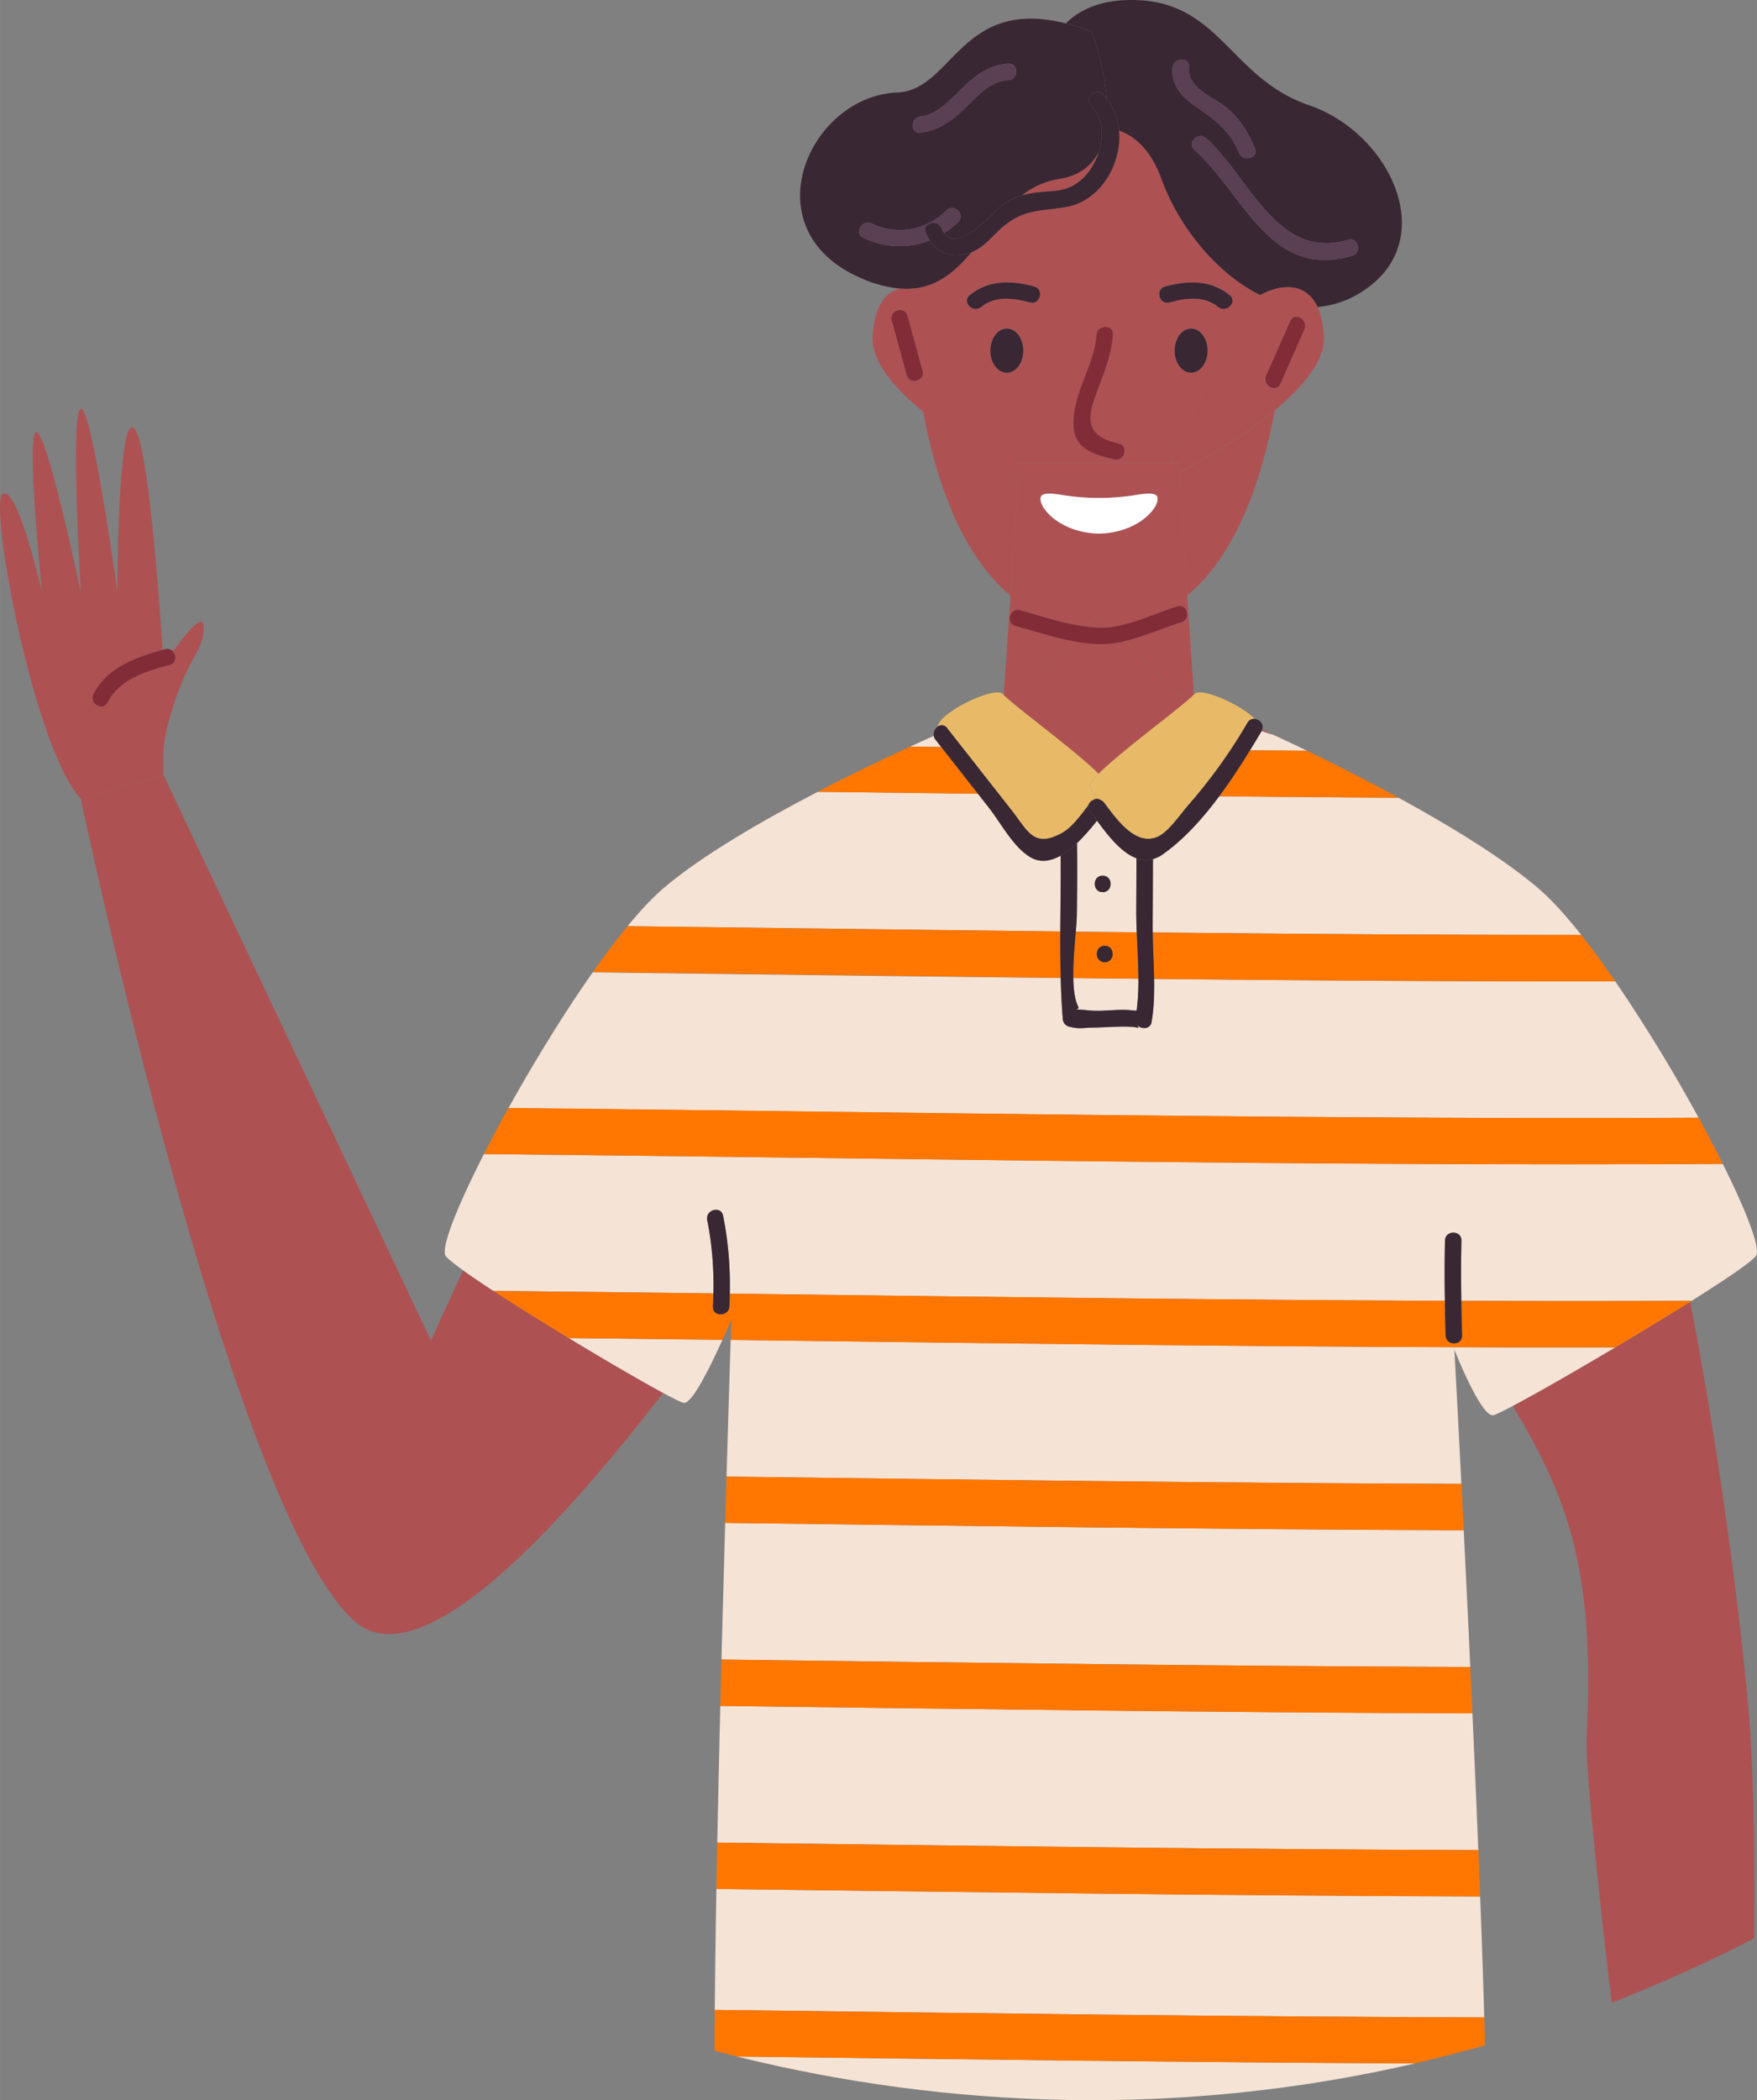 <svg xmlns="http://www.w3.org/2000/svg" width="1080" height="1290.49" viewBox="-0.013 -0.034 1080.012 1290.533" style=""><rect x="-0.013" y="-0.034" width="1080.012" height="1290.533" fill="#808080" stroke="none"/><g><title>cancer08_311382372</title><g data-name="Layer 2"><g data-name="Capa 2"><path d="M667.08 108.06a39.87 39.87 0 0 0 8.42-14.91c-4.34 8.52-11.91 14.9-24.4 16.79a49 49 0 0 0-23 10.14c1.32-.39 2.68-.72 4.13-1 13.98-2.86 23.82.75 34.85-11.02z" fill="#ae5152"></path><path d="M567.44 252.88c7.86 41.93 23.29 87.81 53.7 113l5.06-75.22c-13.53-7.11-38.54-21.23-58.76-37.78z" fill="#ae5152"></path><path d="M729.72 365.92c30.57-25.37 46-71.6 53.83-113.71-20 16.58-45.06 30.79-58.91 38.14z" fill="#ae5152"></path><path d="M774.69 181.28c-27.11-13.34-50.18-42.34-60.68-71.14-6.65-18.23-16.12-26.15-26.12-30 1.82 20.53-11.58 43.23-32.16 46.94-16.25 2.93-26.26.9-40 12.91-6 5.27-10.89 12-18.64 15-9.13 10.8-19.17 19.8-33.38 22 8.18 1.53 16.88 6.53 24.1 13.33l42.94 94h88.57l43-94a59.16 59.16 0 0 1 12.37-9.04zM618.88 229c-5.58 0-10.1-6.08-10.1-13.57s4.52-13.57 10.1-13.57S629 208 629 215.45 624.47 229 618.88 229zm14.17-43.22c-10-2.74-21.27-4.31-29.89 2.76-5 4.09-12.19-3-7.15-7.15 11.66-9.57 25.79-9.18 39.73-5.36 6.26 1.74 3.59 11.49-2.69 9.77zm51.88 96.46c-13.71-3.18-25.07-6.71-25.13-22.18-.08-19.16 12.83-35.41 14.21-54.36.47-6.47 10.58-6.5 10.11 0-.8 10.93-4.39 20.53-8.23 30.72-2 5.39-4.26 10.85-5.27 16.55-2.25 12.68 6.52 17.09 17 19.52 6.38 1.51 3.64 11.24-2.69 9.77zM732.15 229c-5.58 0-10.11-6.08-10.11-13.57s4.53-13.57 10.11-13.57 10.11 6.08 10.11 13.57S737.73 229 732.15 229zm16.61-40.46c-8.62-7.08-19.92-5.5-29.89-2.76-6.29 1.72-9-8-2.69-9.75 13.94-3.82 28.07-4.21 39.73 5.36 5.09 4.15-2.16 11.26-7.15 7.17z" fill="#ae5152"></path><path d="M680.23 60.65a35.78 35.78 0 0 1 7.66 19.5c10 3.84 19.47 11.76 26.12 30 10.5 28.8 33.57 57.8 60.68 71.14 13.56-7.32 28.26-7.38 35.18 7.35a59.68 59.68 0 0 0 27.13-9.33c49.21-31.06 17.76-97.51-32.25-114.64S749.82-1.5 693.07 0c-18.05.49-30 6.45-37.92 14.34a141.69 141.69 0 0 1 16 5.09s7.5 20 9.08 41.22zm148.33 86.68c6.26-1.86 8.91 7.9 2.69 9.75-50.62 15-66.43-37.63-97-65-4.86-4.35 2.32-11.48 7.15-7.15 26.76 23.97 43.53 75.33 87.16 62.4zM720.85 41.39c.74-6.39 10.85-6.45 10.11 0-1.53 13.27 16.39 18.61 24.59 26.07 7.21 6.61 12.17 14.71 15.8 23.71 2.44 6-7.34 8.65-9.75 2.69-5.85-14.49-16.14-21.15-28.3-29.72-7.71-5.44-13.59-12.86-12.45-22.75z" fill="#392733"></path><path d="M626.62 284.32h4.18l-42.94-94c-7.22-6.8-15.92-11.8-24.1-13.33a46.3 46.3 0 0 1-10.88.33c-8.86 2.52-15.59 11.29-16.5 29.51-.76 15.16 13.29 31.56 31.06 46.1 20.22 16.55 45.23 30.67 58.76 37.82zm-69.29-53.84q-4.62-16.86-9.22-33.71c-1.73-6.29 8-9 9.74-2.69q4.62 16.86 9.23 33.71c1.72 6.3-8.03 8.96-9.75 2.69z" fill="#ae5152"></path><path d="M774.69 181.28a59.16 59.16 0 0 0-12.37 9l-43 94h4.86l.41 6c13.85-7.35 38.86-21.56 58.91-38.14 17.38-14.37 31-30.5 30.25-45.43-.39-7.62-1.79-13.59-3.93-18.15-6.82-14.66-21.57-14.56-35.13-7.28zm27.13 21.08L787 235.84c-2.63 5.94-11.34.79-8.73-5.1q7.41-16.74 14.81-33.49c2.64-5.94 11.35-.79 8.74 5.11z" fill="#ae5152"></path><path d="M622.31 430.61l36.62-36.79c-11.81-2.29-23.69-6.14-34.6-9.16-6.27-1.74-3.6-11.49 2.68-9.75 12.7 3.51 27 8.37 40.7 10.09l7.72-7.75 7.93 8c13.58-1.8 27.6-8.74 40.17-12.62 6.24-1.92 8.88 7.84 2.68 9.75-11.11 3.43-22.6 8.63-34.31 11.44l33 33.12s2.32.82 6.34 2.34c1.06-.93 1.95-1.75 2.6-2.41l-4.09-60.92-5.08-75.57-.41-6h-97.64l-.42 6.38-5.06 75.22-4.14 61.14c1.05 1 2.47 2.31 4.33 3.87zm17.45-125.27c.91-2.58 6.12-2.37 12.63-1.29a142.47 142.47 0 0 0 46.35 0c6.5-1.08 11.72-1.29 12.63 1.29 2 5.56-10.79 21.93-35.81 22.55-25.01-.62-37.76-16.99-35.8-22.55z" fill="#ae5152"></path><path d="M727.19 432.66l-2.32-5.75-33-33.12a63.88 63.88 0 0 1-14.8 2 95.86 95.86 0 0 1-18.17-2l-36.62 36.79-.34.91c13 10.87 41.45 32 53.3 43.93 11.49-11.42 38.41-31.61 51.95-42.76z" fill="#ae5152"></path><path d="M683.36 385.22l-7.93-8-7.72 7.78a75.31 75.31 0 0 0 9.39.67 47.43 47.43 0 0 0 6.26-.45z" fill="#ae5152"></path><path d="M337.2 814.64q-6-3.66-11.75-7.28l-.28-.17c-3.86-2.42-7.63-4.79-11.27-7.11a.41.41 0 0 0-.11-.07q-5.52-3.53-10.55-6.81c-7.25-4.74-13.57-9-18.52-12.58-12.9 27.62-19.78 43.22-19.78 43.22L100.48 476.19 49.67 490.9s92.26 438.57 168.47 505.43c38.93 34.14 119.71-50 189.43-140.43-15.88-8.57-43.81-24.93-70.13-41.1z" fill="#ae5152"></path><path d="M622.31 430.61l-1 .38.62.53.34-.91z" fill="#ae5152"></path><path d="M1075.22 1055.68c-4-49.57-17-156.73-36.28-255.76-3.09 1.94-6.3 3.93-9.56 6l-1 .59q-5.48 3.38-11.16 6.84l-.26.15c-32.25 19.62-68.53 40.6-87.08 50.45 32.54 53.92 50.88 99.38 45.45 202.48-1 19.09 7.62 98.51 15.34 164.18a909.62 909.62 0 0 0 87.56-39.59c.43-47.96-.11-99.09-3.01-135.34z" fill="#ae5152"></path><path d="M775.52 449.2c4.2 1.53 7 2.28 7.1 2.31-2.3-1.11-4.57-2.19-6.78-3.22a4.5 4.5 0 0 1-.3.87z" fill="#ae5152"></path><path d="M727.19 432.66c1.52-1.26 2.88-2.41 4-3.41-4-1.52-6.34-2.34-6.34-2.34z" fill="#ae5152"></path><path d="M439.22 1260.14v-9.36c.01 3.22.01 6.32 0 9.36z" fill="#f5e3d5"></path><path d="M444.89 821.47l-.82 1.82z" fill="#f5e3d5"></path><path d="M912.75 1256.82v-2 2z" fill="#f5e3d5"></path><path d="M447 816.58c-.45 1-1 2.2-1.51 3.44.59-1.25 1.09-2.39 1.51-3.44z" fill="#f5e3d5"></path><path d="M749.46 489.29c-10.31 13.83-21.89 26.65-34.74 35.7a19.14 19.14 0 0 1-6 2.87q-.09 20.48-.17 40.95v4.13c87.82.89 175.64 1.56 263.43 1.53l.15.19c-9.55-12.07-18.65-22.12-26.74-29-29.72-25.34-79.62-52.9-116.39-71.66 9.53 4.85 19.94 10.31 30.67 16.17-36.67-.17-73.46-.55-110.21-.88z" fill="#f5e3d5"></path><path d="M364.48 597.17c7.23-10.24 14.37-19.71 21.23-28-6.86 8.29-14 17.75-21.23 28z" fill="#f5e3d5"></path><path d="M447.89 814.59c-.2.48-.42 1-.66 1.53.25-.56.45-1.05.66-1.53z" fill="#f5e3d5"></path><path d="M578.54 459l-3.54-4.54a5.23 5.23 0 0 1-1-2.29c-5.67 2.52-17.48 7.85-32.62 15.09 6.77-3.24 12.88-6.1 18.07-8.49z" fill="#f5e3d5"></path><path d="M439.25 1248.87c0-4.48.05-9.08.09-13.83-.04 4.75-.07 9.35-.09 13.83z" fill="#f5e3d5"></path><path d="M448.94 812.14c-.19.45-.43 1-.7 1.64z" fill="#f5e3d5"></path><path d="M449.53 810.73l-.35.84z" fill="#f5e3d5"></path><path d="M449.32 817.17c.08-2.45.14-4.24.17-5.29-.03 1.05-.09 2.82-.17 5.29z" fill="#f5e3d5"></path><path d="M304.85 695q3.7-6.94 7.69-14.14-3.99 7.14-7.69 14.14z" fill="#f5e3d5"></path><path d="M534.16 470.73z" fill="#f5e3d5"></path><path fill="#f5e3d5" d="M590.33 433.67z"></path><path d="M987.65 595.45q2.61 3.69 5.24 7.5c-1.75-2.54-3.5-5.05-5.24-7.5z" fill="#f5e3d5"></path><path d="M977.22 581.22c1.36 1.79 2.73 3.64 4.11 5.5-1.33-1.86-2.75-3.72-4.11-5.5z" fill="#f5e3d5"></path><path d="M452.9 1263.69c129.51 32 272.2 37.7 416.78 4.25-138.93-.67-277.88-2.52-416.78-4.25z" fill="#f5e3d5"></path><path d="M502.64 486.55z" fill="#f5e3d5"></path><path d="M982.47 588.26q2.49 3.39 5 6.92c-1.68-2.34-3.34-4.66-5-6.92z" fill="#f5e3d5"></path><path d="M445.74 935.8c-2.63 92.37-5.76 215.94-6.4 299.22 157.62 1.94 315.34 4.2 473 4.64.14 4.89.26 9.6.36 14.17-.6-25.39-1.61-55.77-2.86-88.49-156.48-.46-313-2.7-469.49-4.63.17-9.33.35-18.85.54-28.49 155.91 1.92 311.9 4.15 467.83 4.61q.59 14.4 1.12 28.35c-2.81-73.54-6.82-158.68-10.1-224.86-151.34-.52-302.74-2.64-454-4.52zm459.33 117c-154.09-.49-308.24-2.67-462.32-4.57q.35-14.34.72-28.5c153.39 1.9 306.87 4.07 460.29 4.56.44 9.45.88 18.97 1.31 28.54z" fill="#f5e3d5"></path><path d="M661.93 561.1c0 3.18-.31 7.09-.66 11.36l37.46.39c-.17-4.31-.3-8.57-.29-12.66q.09-16.41.13-32.82c-9.42-3.43-17.75-14.22-24.27-23.13a137.38 137.38 0 0 1-12.3 13.83c.24 14.33.08 28.67-.07 43.03zm15.87-23c6.51 0 6.5 10.11 0 10.11s-6.51-10.15 0-10.15z" fill="#f5e3d5"></path><path d="M662.75 618.53c.57 1.19-.51 1.6-1.36 1.73 1.12 0 3.45.14 8 .6 8.67.89 18.12-1.09 26.77 0a18.9 18.9 0 0 0 2.53.14 147.68 147.68 0 0 0 1.09-19.61l-40-.43c.07 6.93.85 13.2 2.97 17.57z" fill="#f5e3d5"></path><path d="M313.9 800.08c3.64 2.32 7.41 4.69 11.27 7.11-3.86-2.41-7.63-4.79-11.27-7.11z" fill="#f5e3d5"></path><path d="M325.45 807.36q5.78 3.61 11.75 7.28c-3.97-2.44-7.9-4.87-11.75-7.28z" fill="#f5e3d5"></path><path d="M1044.11 686.79q3.9 7.13 7.48 14a993.69 993.69 0 0 0-58.7-97.79c-94.47.14-189-.52-283.48-1.48.15 9.17-.09 18.25-1.6 26.67-.83 4.65-7 4.42-9.24 1.21 2.33 3.36.77 1.81-2.43 1.61-8.14-.49-16.4.31-24.49.46-7 .13-8.22 1-14.69-.64a5.22 5.22 0 0 1-3.71-4.87c-.69-8.35-1-16.7-1.26-25q-143.85-1.64-287.65-3.5c-17.94 25.48-36.3 55.5-51.8 83.43 243.75 2.4 487.78 7.05 731.57 5.9z" fill="#f5e3d5"></path><path d="M438.47 794.74a201.39 201.39 0 0 0-3.76-45c-1.28-6.36 8.47-9.06 9.75-2.69a214.53 214.53 0 0 1 4.1 47.86c146.5 1.81 293.06 3.81 439.58 4.39-.18-12.32-.21-24.65.07-37 .15-6.5 10.26-6.5 10.11 0-.28 12.34-.25 24.68-.07 37q70.85.26 141.69 0c-3.4 2.14-6.94 4.34-10.56 6.58 3.26-2 6.47-4 9.56-6 21.23-13.32 37.53-24.33 40.42-28.15 3.59-4.74-8.27-33.64-27.08-69.67 2.35 4.48 4.6 8.88 6.71 13.1-253.78 1.45-507.83-3.55-761.55-6 2.26-4.45 4.65-9 7.14-13.7-20.82 39.08-34.38 71.28-30.58 76.31 1.32 1.74 5.17 4.85 10.72 8.85 4.95 3.56 11.27 7.84 18.52 12.58q67.61.68 135.23 1.54z" fill="#f5e3d5"></path><path d="M303.24 793.2q5 3.28 10.55 6.81a992.32 992.32 0 0 1-10.55-6.81z" fill="#f5e3d5"></path><path d="M349.55 822.18c-4-2.45-8.09-4.92-12.11-7.38 26.32 16.17 54.25 32.53 70.13 41.1 6.84 3.7 11.49 6 12.75 6.13 5.17.65 16.83-23.34 23.75-38.74q-47.26-.57-94.52-1.11z" fill="#f5e3d5"></path><path d="M651.73 572.35c.09-15.54.37-31.09.25-46.63-6.08 3.43-12.48 4.62-18.62 1-10.48-6.13-18.19-21.09-25.67-30.61l-6.58-8.38q-49.24-.6-98.49-1.19c-33.77 17.55-71.21 39.12-94.65 59.09-6.81 5.79-14.34 13.87-22.25 23.46q132.97 1.58 266.01 3.26z" fill="#f5e3d5"></path><path d="M1028.43 806.46q-5.48 3.38-11.16 6.84 5.73-3.46 11.16-6.84z" fill="#f5e3d5"></path><path d="M768.4 461q17.54.17 35.07.32c7.15 3.45 15.77 7.7 25.28 12.55-26.51-13.5-46.1-22.38-46.1-22.38-.09 0-2.9-.78-7.1-2.31-2.29 3.82-4.68 7.82-7.15 11.82z" fill="#f5e3d5"></path><path d="M992.9 827.93c-181.22.28-362.55-2.33-543.78-4.57-.63 19.82-1.92 61.35-3.38 112.41.28-9.88.56-19.39.82-28.46 150.55 1.86 301.17 4 451.73 4.5.45 8.81.91 18.14 1.4 27.88-3.18-64.14-5.69-110.28-5.69-110.28s16.21 41.17 23.81 40.22c1.16-.14 5.53-2.25 12.09-5.73 18.55-9.85 54.83-30.83 87.08-50.45-7.87 4.81-15.98 9.69-24.08 14.48z" fill="#f5e3d5"></path><path d="M439.34 1235c0 4.75-.07 9.35-.09 13.83v11.27c4.55 1.19 9.08 2.42 13.67 3.55 138.9 1.73 277.85 3.58 416.78 4.25q21.51-5 43.07-11.11v-3c-.1-4.57-.22-9.28-.36-14.17-157.73-.4-315.41-2.62-473.07-4.62z" fill="#f70"></path><path d="M440.87 1132.22c-.19 9.64-.37 19.16-.54 28.49 156.47 1.93 313 4.17 469.49 4.63v-.16q-.54-13.93-1.12-28.35c-155.93-.46-311.92-2.69-467.83-4.61z" fill="#f70"></path><path d="M443.47 1019.76q-.37 14.15-.72 28.5c154.08 1.9 308.23 4.08 462.32 4.57-.43-9.57-.87-19.09-1.31-28.51-153.42-.49-306.9-2.66-460.29-4.56z" fill="#f70"></path><path d="M446.56 907.31c-.26 9.07-.54 18.58-.82 28.46 151.29 1.88 302.66 4 454 4.52v-.63c-.49-9.74-1-19.07-1.4-27.88-150.61-.49-301.23-2.61-451.78-4.47z" fill="#f70"></path><path d="M992.9 827.93c8.07-4.79 16.21-9.67 24.11-14.48l.26-.15q5.68-3.46 11.16-6.84l1-.59c3.62-2.24 7.16-4.44 10.56-6.58q-70.83.32-141.69 0c.1 7.1.2 14.2.45 21.29.23 6.52-9.88 6.49-10.11 0-.26-7.11-.35-14.21-.45-21.32-146.52-.58-293.08-2.58-439.58-4.39-.06 2.65-.06 5.28-.23 7.94-.41 6.47-10.52 6.49-10.11 0 .17-2.7.19-5.38.25-8.06q-67.62-.82-135.23-1.54c3.34 2.19 6.88 4.47 10.55 6.81a.41.41 0 0 1 .11.07c3.64 2.32 7.41 4.7 11.27 7.11l.28.17c3.85 2.41 7.78 4.84 11.75 7.28l.24.16c4 2.46 8.07 4.93 12.11 7.38q47.25.52 94.52 1.11l.82-1.82c.21-.5.43-1 .63-1.45.55-1.24 1.06-2.39 1.51-3.44.07-.15.14-.31.2-.46.24-.55.46-1 .66-1.53.13-.29.24-.55.35-.81.27-.65.51-1.19.7-1.64l.24-.57.35-.84v1.15c0 1-.09 2.84-.17 5.29-.06 1.74-.12 3.79-.2 6.19 181.14 2.23 362.47 4.84 543.69 4.56z" fill="#f70"></path><path d="M1059 715.2c-2.11-4.22-4.36-8.62-6.71-13.1-.23-.45-.45-.88-.69-1.33q-3.58-6.85-7.48-14c-243.79 1.15-487.82-3.5-731.57-6q-4 7.19-7.69 14.14l-.27.51c-2.49 4.67-4.88 9.25-7.14 13.7 253.71 2.53 507.76 7.53 761.55 6.08z" fill="#f70"></path><path d="M708.56 572.94c.12 9.19.69 18.9.85 28.54 94.51 1 189 1.62 283.48 1.48q-2.62-3.81-5.24-7.5l-.19-.27q-2.51-3.52-5-6.92l-1.14-1.54c-1.38-1.86-2.75-3.71-4.11-5.5-1.7-2.25-3.4-4.44-5.08-6.56l-.15-.19c-87.78.02-175.6-.65-263.42-1.54z" fill="#f70"></path><path d="M659.72 601l40 .43c-.06-9.52-.66-19.21-1-28.54l-37.46-.39c-.71 8.79-1.72 19.21-1.54 28.5zm19.34-19.83c6.52 0 6.51 10.11 0 10.11s-6.5-10.15 0-10.15z" fill="#f70"></path><path d="M652 600.87c-.26-9.51-.32-19-.26-28.52q-133-1.51-266-3.24c-6.86 8.33-14 17.8-21.23 28-.05.07-.09.14-.14.2Q508.12 599 652 600.87z" fill="#f70"></path><path d="M768.4 461c-5.75 9.35-12 19-18.94 28.27 36.75.33 73.5.72 110.25.92C849 484.35 838.57 478.89 829 474l-.29-.15c-9.51-4.85-18.13-9.1-25.28-12.55q-17.49-.09-35.03-.3z" fill="#f70"></path><path d="M601.11 487.75L578.54 459l-19.13-.23c-5.19 2.39-11.3 5.25-18.07 8.49l-.43.21c-2.19 1-4.44 2.13-6.75 3.26h-.1c-9.65 4.69-20.33 10-31.42 15.78q49.23.67 98.47 1.24z" fill="#f70"></path><path d="M708.51 568.81q.11-20.47.17-40.95a16.3 16.3 0 0 1-10.11-.49q-.06 16.41-.13 32.82c0 4.09.12 8.35.29 12.66.37 9.33 1 19 1 28.54a147.68 147.68 0 0 1-1.06 19.61 18.9 18.9 0 0 1-2.53-.14c-8.65-1.09-18.1.89-26.77 0-4.53-.46-6.86-.58-8-.6.85-.13 1.93-.54 1.36-1.73-2.12-4.37-2.9-10.64-3-17.57-.18-9.25.83-19.67 1.55-28.5.35-4.27.63-8.18.66-11.36.15-14.36.31-28.7.05-43a52.35 52.35 0 0 1-10 7.65c.12 15.54-.16 31.09-.25 46.63-.06 9.51 0 19 .26 28.52.22 8.35.57 16.7 1.26 25a5.22 5.22 0 0 0 3.71 4.87c6.47 1.62 7.65.77 14.69.64 8.09-.15 16.35-.95 24.49-.46 3.2.2 4.76 1.75 2.43-1.61 2.23 3.21 8.41 3.44 9.24-1.21 1.51-8.42 1.75-17.5 1.6-26.67-.16-9.64-.73-19.35-.85-28.54-.03-1.36-.07-2.75-.06-4.11z" fill="#392733"></path><path d="M567.08 227.79q-4.62-16.84-9.23-33.71c-1.71-6.26-11.47-3.6-9.74 2.69q4.6 16.86 9.22 33.71c1.72 6.27 11.47 3.61 9.75-2.69z" fill="#822c37"></path><path d="M793.09 197.25q-7.41 16.74-14.81 33.49c-2.61 5.89 6.1 11 8.73 5.1l14.81-33.48c2.61-5.9-6.1-11.05-8.73-5.11z" fill="#822c37"></path><path d="M687.62 272.51c-10.48-2.43-19.25-6.84-17-19.52 1-5.7 3.24-11.16 5.27-16.55 3.84-10.19 7.43-19.79 8.23-30.72.47-6.5-9.64-6.47-10.11 0-1.38 18.95-14.29 35.2-14.21 54.36.06 15.47 11.42 19 25.13 22.18 6.33 1.47 9.07-8.26 2.69-9.75z" fill="#822c37"></path><path d="M675.56 327.89c25-.62 37.77-17 35.81-22.55-.91-2.58-6.13-2.37-12.63-1.29a142.47 142.47 0 0 1-46.35 0c-6.51-1.08-11.72-1.29-12.63 1.29-1.96 5.56 10.79 21.93 35.8 22.55z" fill="#fff"></path><path d="M691.9 393.79c11.71-2.81 23.2-8 34.31-11.44 6.2-1.91 3.56-11.67-2.68-9.75-12.57 3.88-26.59 10.82-40.17 12.62a47.43 47.43 0 0 1-6.26.45 75.31 75.31 0 0 1-9.39-.67c-13.72-1.72-28-6.58-40.7-10.09-6.28-1.74-9 8-2.68 9.75 10.91 3 22.79 6.87 34.6 9.16a95.86 95.86 0 0 0 18.17 2 63.88 63.88 0 0 0 14.8-2.03z" fill="#822c37"></path><ellipse cx="618.88" cy="215.45" rx="10.11" ry="13.57" fill="#392733"></ellipse><path d="M732.15 201.88c-5.58 0-10.11 6.08-10.11 13.57S726.57 229 732.15 229s10.11-6.08 10.11-13.57-4.53-13.55-10.11-13.55z" fill="#392733"></path><path d="M635.74 176.05c-13.94-3.82-28.07-4.21-39.73 5.36-5 4.12 2.15 11.24 7.15 7.15 8.62-7.07 19.92-5.5 29.89-2.76 6.28 1.72 8.95-8.03 2.69-9.75z" fill="#392733"></path><path d="M716.18 176.05c-6.27 1.72-3.6 11.47 2.69 9.75 10-2.74 21.27-4.32 29.89 2.76 5 4.09 12.19-3 7.15-7.15-11.66-9.57-25.79-9.18-39.73-5.36z" fill="#392733"></path><path d="M107.52 430.61c9.27-27.8 17.69-31 17.69-45.36 0-9.8-11.58 4.82-18.9 15 2.24 2.5 2.11 7.21-2.1 8.35-14.47 3.91-30.74 8.58-38 22.93-3 5.8-11.68.68-8.73-5.11 8.26-16.23 25.88-22.54 42.44-27.1-2-31.1-9.14-129.2-17.63-136.34-10.11-8.49-10.11 100.88-10.11 100.88S56.41 249.58 49.67 251.21s0 112.67 0 112.67-20.5-97.51-27.24-98.35 3.37 98.35 3.37 98.35-14.72-64.8-24-60.59 18.65 156 47.86 187.61l50.81-14.71c.31-11.84-2.22-17.78 7.05-45.58z" fill="#ae5152"></path><path d="M563.76 176.94c14.21-2.18 24.25-11.18 33.38-22l-.23.11c-10.66 3.92-19.81 1-25.33-7.39a50.9 50.9 0 0 1-40.88-1.58c-5.86-2.82-.73-11.53 5.11-8.73a40.07 40.07 0 0 0 46-8.13c4.6-4.62 11.75 2.53 7.15 7.15a50.87 50.87 0 0 1-8.58 6.77c9.19 13 30.87-13.77 36.3-17.55a37.85 37.85 0 0 1 11.42-5.53 49 49 0 0 1 23-10.14c12.49-1.89 20.06-8.27 24.4-16.79 3-9.63 2.71-20.64-4.74-28.09-4.6-4.61 2.55-11.76 7.15-7.15a35 35 0 0 1 2.32 2.74c-1.58-21.22-9.09-41.18-9.09-41.18a141.69 141.69 0 0 0-16-5.09C590.27-2 585.67 55.43 551.56 56.81 496.88 59 460.43 142 530.16 171.25a74.82 74.82 0 0 0 22.72 6 46.3 46.3 0 0 0 10.88-.31zm2.09-105.47C578 70 586.1 58.69 594.67 51.1c7.4-6.56 15-11.39 25.11-12 6.51-.36 6.47 9.75 0 10.11-12.31.68-20.4 11.66-28.85 19.32-7.43 6.74-15 11.75-25.08 13-6.45.84-6.37-9.28 0-10.06z" fill="#392733"></path><path d="M741.42 84.94c-4.83-4.33-12 2.8-7.15 7.15 30.55 27.36 46.36 80 97 65 6.22-1.85 3.57-11.61-2.69-9.75-43.65 12.92-60.42-38.44-87.16-62.4z" fill="#5b3f53"></path><path d="M733.3 64.14c12.16 8.57 22.45 15.23 28.3 29.72 2.41 6 12.19 3.35 9.75-2.69-3.63-9-8.59-17.1-15.8-23.71-8.2-7.46-26.12-12.8-24.55-26.07.74-6.45-9.37-6.39-10.11 0-1.18 9.89 4.7 17.31 12.41 22.75z" fill="#5b3f53"></path><path d="M565.85 81.58c10.12-1.25 17.65-6.26 25.08-13 8.45-7.66 16.54-18.64 28.85-19.32 6.47-.36 6.51-10.47 0-10.11-10.08.56-17.71 5.39-25.11 12C586.1 58.69 578 70 565.85 71.47c-6.37.78-6.45 10.9 0 10.11z" fill="#5b3f53"></path><path d="M578.81 140.32a14.48 14.48 0 0 0 1.56 2.84 50.87 50.87 0 0 0 8.58-6.77c4.6-4.62-2.55-11.77-7.15-7.15a40.07 40.07 0 0 1-46 8.13c-5.84-2.8-11 5.91-5.11 8.73a50.9 50.9 0 0 0 40.88 1.58 27.69 27.69 0 0 1-2.52-4.68c-2.48-6 7.3-8.61 9.76-2.68z" fill="#5b3f53"></path><path d="M582.12 447.31l39.73 50.6c9.9 12.61 13.51 23.57 31.12 13.76 6.1-3.4 11.56-11.06 16.11-17a4.85 4.85 0 0 1 2.72-3 3.79 3.79 0 0 1 2.92-.79 49 49 0 0 1-4.78-7.57c-.52-1.3 1.64-4.15 5.33-7.85-11.85-11.9-40.27-33.07-53.27-43.94l-.62-.53c-1.86-1.56-3.28-2.84-4.33-3.87-.21-.21-.53-.49-.7-.67-2.86-3.05-15.64 1.34-26 7.22-7.12 4-13.11 8.78-13.86 12.31a3 3 0 0 0 0 .43 3.94 3.94 0 0 1 5.63.9z" fill="#e8ba67"></path><path d="M727.19 432.66c-13.54 11.15-40.46 31.29-51.92 42.79-3.69 3.7-5.85 6.55-5.33 7.85a49 49 0 0 0 4.78 7.57 4.42 4.42 0 0 1 1.62.6 5.1 5.1 0 0 1 2.31 1.69c7.48 10 19.47 27.26 33.19 20.87 6.68-3.12 13.76-13.84 18.61-19.33a324.05 324.05 0 0 0 36.36-50.64 4.55 4.55 0 0 1 4.49-2.34c-8.38-8.69-33-19.65-37.08-15.27-.1.11-.29.27-.41.39-.65.66-1.54 1.48-2.6 2.41s-2.5 2.15-4.02 3.41z" fill="#e8ba67"></path><path d="M444.46 747c-1.28-6.37-11-3.67-9.75 2.69a201.39 201.39 0 0 1 3.76 45c-.06 2.68-.08 5.36-.25 8.06-.41 6.49 9.7 6.47 10.11 0 .17-2.66.17-5.29.23-7.94a214.53 214.53 0 0 0-4.1-47.81z" fill="#392733"></path><path d="M898.32 762.27c.15-6.5-10-6.5-10.11 0-.28 12.33-.25 24.66-.07 37 .1 7.11.19 14.21.45 21.32.23 6.49 10.34 6.52 10.11 0-.25-7.09-.35-14.19-.45-21.29-.18-12.3-.25-24.69.07-37.03z" fill="#392733"></path><path d="M679.06 591.24c6.51 0 6.52-10.11 0-10.11s-6.51 10.11 0 10.11z" fill="#392733"></path><path d="M677.8 548.17c6.5 0 6.51-10.11 0-10.11s-6.52 10.11 0 10.11z" fill="#392733"></path><path d="M575 454.46l3.57 4.54 22.57 28.75 6.58 8.38c7.48 9.52 15.19 24.48 25.67 30.61 6.14 3.6 12.54 2.41 18.62-1a52.35 52.35 0 0 0 10-7.65 137.38 137.38 0 0 0 12.32-13.83c-1.57-2.15-3-4.19-4.38-6a4.06 4.06 0 0 1-.84-3.56c-4.55 5.91-10 13.57-16.11 17-17.61 9.81-21.22-1.15-31.12-13.76l-39.73-50.6a3.94 3.94 0 0 0-5.66-.9 5.74 5.74 0 0 0-2.5 5.76 5.23 5.23 0 0 0 1.01 2.26z" fill="#392733"></path><path d="M676.34 491.47a4.42 4.42 0 0 0-1.62-.6 3.79 3.79 0 0 0-2.92.79 5.68 5.68 0 0 1 4.54-.19z" fill="#392733"></path><path d="M766.81 444.06a324.05 324.05 0 0 1-36.36 50.64c-4.85 5.49-11.93 16.21-18.61 19.33-13.72 6.39-25.71-10.91-33.19-20.87a5.1 5.1 0 0 0-2.31-1.69 5.68 5.68 0 0 0-4.54.19 4.85 4.85 0 0 0-2.72 3 4.06 4.06 0 0 0 .84 3.56c1.34 1.79 2.81 3.83 4.38 6 6.52 8.91 14.85 19.7 24.27 23.13a16.3 16.3 0 0 0 10.11.49 19.14 19.14 0 0 0 6-2.87c12.85-9 24.43-21.87 34.74-35.7 6.89-9.24 13.19-18.92 18.94-28.27 2.47-4 4.86-8 7.12-11.82a4.5 4.5 0 0 0 .3-.87c1.28-3.39-1.49-6.32-4.54-6.57a4.55 4.55 0 0 0-4.43 2.32z" fill="#392733"></path><path d="M655.73 127.09c20.58-3.71 34-26.41 32.16-46.94a35.78 35.78 0 0 0-7.66-19.5 35 35 0 0 0-2.32-2.74c-4.6-4.61-11.75 2.54-7.15 7.15 7.45 7.45 7.77 18.46 4.74 28.09a39.87 39.87 0 0 1-8.42 14.91c-11 11.77-20.87 8.16-34.86 11-1.45.3-2.81.63-4.13 1a37.85 37.85 0 0 0-11.42 5.53c-5.43 3.78-27.11 30.54-36.3 17.55a14.48 14.48 0 0 1-1.56-2.84c-2.46-5.93-12.24-3.33-9.75 2.68a27.69 27.69 0 0 0 2.52 4.68c5.52 8.34 14.67 11.31 25.33 7.39l.23-.11c7.75-3 12.62-9.69 18.64-15 13.69-11.94 23.7-9.94 39.95-12.85z" fill="#392733"></path><path d="M57.44 426.44c-2.95 5.79 5.77 10.91 8.73 5.11 7.3-14.35 23.57-19 38-22.93 4.21-1.14 4.34-5.85 2.1-8.35a4.53 4.53 0 0 0-4.78-1.4l-1.65.47c-16.52 4.56-34.14 10.87-42.4 27.1z" fill="#822c37"></path></g></g></g></svg>